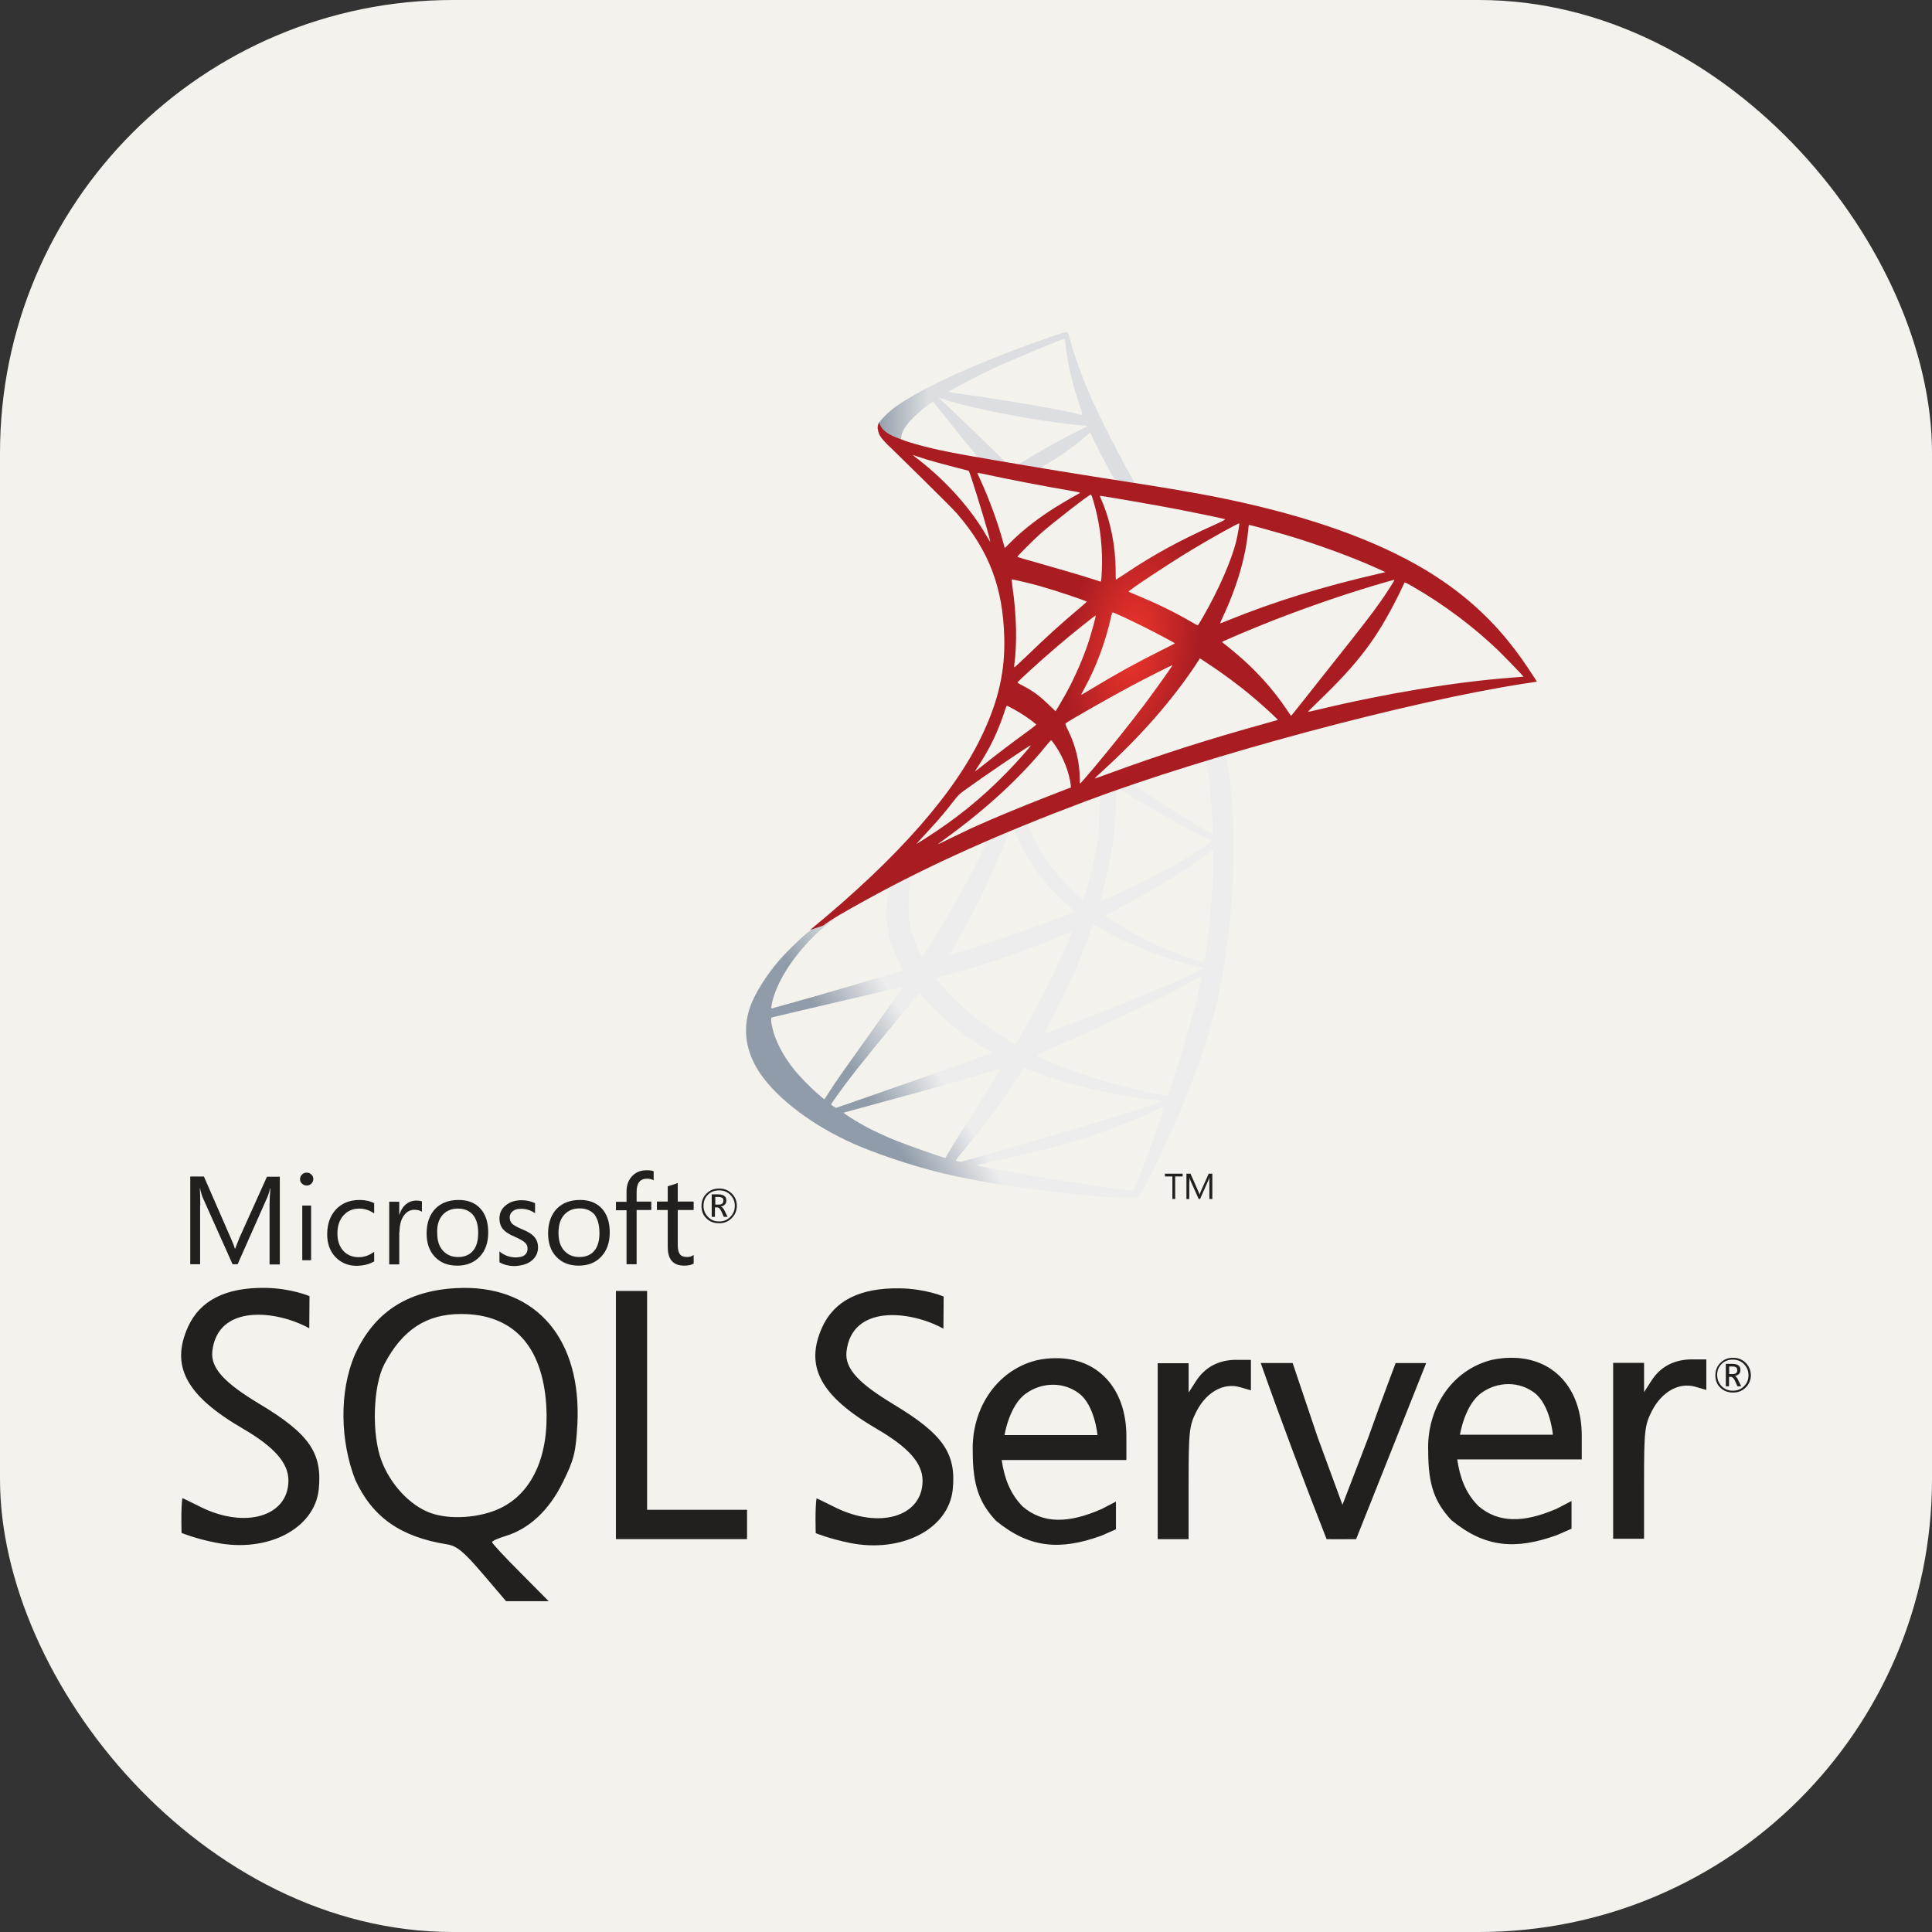 <svg width="256" height="256" viewBox="0 0 256 256" fill="none" xmlns="http://www.w3.org/2000/svg">
<rect x="0" y="0" width="256" height="256" fill="#333333" stroke="none"/>
<rect width="256" height="256" rx="60" fill="#F4F2ED"/>
<path d="M165.018 97.547L142.048 105.047L122.064 113.867L116.473 115.343C115.049 116.698 113.556 118.07 111.941 119.459C110.17 120.986 108.521 122.376 107.253 123.382C105.847 124.494 103.763 126.577 102.704 127.896C101.124 129.876 99.874 131.977 99.336 133.591C98.381 136.508 98.85 139.46 100.69 142.186C103.052 145.658 107.757 149.2 113.243 151.614C116.039 152.847 120.744 154.426 124.286 155.312C130.172 156.805 141.562 158.42 147.829 158.663C149.097 158.715 150.798 158.715 150.867 158.663C151.007 158.576 151.979 156.718 153.108 154.409C156.962 146.544 159.74 139.165 161.25 132.862C162.153 129.043 162.865 123.956 163.334 117.931C163.455 116.247 163.507 110.604 163.403 108.694C163.247 105.569 162.969 103.034 162.535 100.551C162.466 100.186 162.448 99.856 162.483 99.839C162.552 99.787 162.761 99.718 165.591 98.901L165.018 97.547V97.547H165.018V97.547ZM159.775 100.62C159.983 100.62 160.539 105.95 160.678 109.319C160.712 110.031 160.695 110.499 160.66 110.499C160.521 110.499 157.726 108.85 155.73 107.6C153.993 106.506 150.694 104.318 150.174 103.902C150 103.78 150.017 103.763 151.441 103.277C153.854 102.46 159.584 100.62 159.775 100.62ZM148.073 104.475C148.229 104.475 148.628 104.7 149.583 105.291C153.16 107.53 158.021 110.239 160.105 111.142C160.747 111.42 160.816 111.315 159.341 112.323C156.181 114.476 152.239 116.594 147.412 118.729C146.562 119.111 145.85 119.406 145.833 119.406C145.798 119.406 145.902 118.973 146.041 118.452C147.204 114.128 147.864 109.753 147.899 106.245C147.916 104.509 147.916 104.509 148.073 104.457C148.038 104.475 148.055 104.475 148.073 104.475ZM145.659 105.395C145.763 105.499 145.694 109.388 145.555 110.447C145.242 112.982 144.756 115.343 143.958 118C143.767 118.642 143.593 119.181 143.559 119.215C143.489 119.302 141.11 116.975 140.329 116.073C138.974 114.51 137.916 112.947 137.134 111.42C136.735 110.638 136.11 109.11 136.162 109.058C136.44 108.867 145.59 105.325 145.659 105.395ZM134.304 109.857C134.321 109.857 134.339 109.857 134.356 109.874C134.391 109.909 134.513 110.187 134.617 110.499C135.172 112.01 136.422 114.232 137.499 115.656C138.679 117.219 140.225 118.885 141.509 119.979C141.926 120.326 142.308 120.656 142.36 120.708C142.464 120.813 142.499 120.795 139.669 121.872C136.388 123.122 132.811 124.372 128.713 125.691C127.734 126.007 126.756 126.325 125.779 126.646C125.623 126.699 125.675 126.612 126.126 125.9C128.158 122.722 131.248 116.489 132.985 112.079C133.28 111.315 133.575 110.551 133.627 110.378C133.697 110.135 133.783 110.048 134.009 109.926C134.13 109.892 134.252 109.857 134.304 109.857ZM130.832 111.298C130.884 111.333 129.998 113.19 129.13 114.892C127.446 118.173 125.606 121.403 123.14 125.327C122.723 126.004 122.324 126.629 122.272 126.699C122.185 126.82 122.15 126.785 121.873 126.247C121.282 125.084 120.796 123.591 120.536 122.219C120.275 120.865 120.327 118.503 120.623 117.045C120.848 115.969 120.831 115.986 121.352 115.725C123.574 114.597 130.762 111.229 130.832 111.298ZM160.782 112.514V113.243C160.782 117.115 160.365 122.427 159.757 126.299C159.653 126.976 159.566 127.532 159.549 127.549C159.549 127.549 159.046 127.411 158.455 127.237C155.851 126.421 153.021 125.223 150.468 123.817C148.784 122.896 146.336 121.386 146.406 121.316C146.423 121.299 147.152 120.917 148.003 120.465C151.406 118.695 154.67 116.785 157.5 114.892C158.559 114.18 160.156 113.034 160.504 112.722L160.782 112.514ZM117.723 117.652C117.792 117.652 117.775 117.791 117.671 118.416C117.601 118.868 117.515 119.701 117.48 120.274C117.341 122.809 117.758 124.684 119.008 127.254C119.355 127.966 119.633 128.556 119.615 128.573C119.494 128.678 108 132.046 104.388 133.036C103.312 133.331 102.375 133.591 102.305 133.608C102.184 133.643 102.166 133.626 102.218 133.331C102.617 130.779 104.562 127.445 107.271 124.632C109.076 122.757 110.518 121.663 112.983 120.257C114.754 119.25 117.48 117.74 117.688 117.67C117.688 117.652 117.706 117.652 117.723 117.652ZM144.808 122.497C144.826 122.479 145.242 122.705 145.746 123C149.461 125.153 154.635 127.15 159.045 128.174L159.445 128.261L158.889 128.573C156.58 129.858 148.993 133.018 141.232 135.918C140.103 136.334 138.992 136.751 138.783 136.838C138.575 136.925 138.384 136.977 138.384 136.96C138.384 136.942 138.697 136.334 139.096 135.588C141.266 131.525 143.454 126.577 144.565 123.139C144.704 122.809 144.791 122.514 144.808 122.497ZM142.048 123.4C142.065 123.417 141.926 123.782 141.753 124.198C140.242 127.862 138.263 131.855 135.728 136.335C135.086 137.481 134.547 138.401 134.53 138.401C134.512 138.401 133.991 138.088 133.366 137.706C129.685 135.449 126.421 132.671 124.286 129.98L123.973 129.598L125.553 129.164C131.213 127.619 136.023 125.952 140.797 123.903C141.475 123.625 142.03 123.4 142.048 123.4ZM159.202 129.39C159.219 129.789 158.334 133.366 157.604 135.952C156.997 138.123 156.476 139.825 155.521 142.828C155.104 144.148 154.74 145.241 154.722 145.241C154.705 145.241 154.601 145.224 154.497 145.19C149.34 144.252 144.722 142.95 140.381 141.213C139.165 140.727 137.429 139.946 137.325 139.859C137.291 139.824 138.332 139.338 139.652 138.765C147.552 135.31 155.747 131.386 158.559 129.702C158.889 129.494 159.15 129.39 159.202 129.39ZM119.598 130.744C119.633 130.779 117.428 133.956 114.337 138.279C113.261 139.79 112.011 141.561 111.542 142.22C111.073 142.88 110.361 143.922 109.962 144.547L109.232 145.676L108.451 145.016C107.531 144.252 105.934 142.62 105.222 141.717C103.729 139.859 102.722 137.897 102.322 136.109C102.131 135.276 102.131 134.859 102.305 134.807C102.565 134.738 107.201 133.644 111.542 132.636C113.955 132.081 116.75 131.421 117.757 131.178C118.765 130.935 119.581 130.744 119.598 130.744ZM121.82 131.595L122.376 132.22C124.876 135.015 127.429 137.082 130.519 138.887C131.075 139.2 131.491 139.477 131.456 139.495C131.335 139.582 120.727 143.349 115.813 145.051C113.053 146.023 110.778 146.804 110.761 146.804C110.743 146.804 110.587 146.7 110.413 146.578L110.101 146.353L110.604 145.624C112.236 143.262 114.285 140.675 118.747 135.293L121.82 131.595ZM135.676 141.509C135.693 141.491 136.457 141.769 137.394 142.117C139.652 142.967 141.44 143.505 143.836 144.113C146.788 144.86 151.059 145.589 153.577 145.797C153.959 145.832 154.167 145.867 154.097 145.919C153.976 145.988 151.424 146.839 149.548 147.429C146.562 148.367 137.447 151.058 130.016 153.194C128.644 153.593 127.463 153.923 127.394 153.94C127.22 153.975 126.647 153.819 126.647 153.749C126.647 153.715 127.064 153.176 127.567 152.586C130.068 149.6 132.551 146.266 134.617 143.106C135.19 142.238 135.676 141.526 135.676 141.509ZM132.62 141.596C132.637 141.613 131.405 143.592 129.252 146.995C128.331 148.436 127.307 150.068 126.942 150.641C126.595 151.197 126.074 152.065 125.779 152.551L125.276 153.437L125.015 153.367C124.39 153.194 119.997 151.648 118.834 151.179C117.393 150.606 115.9 149.912 114.788 149.322C113.4 148.575 111.663 147.464 111.802 147.429C111.837 147.412 114.216 146.769 117.08 145.988C124.685 143.922 128.904 142.724 131.665 141.856C132.169 141.7 132.603 141.578 132.62 141.596ZM154.236 146.665H154.253C154.323 146.839 151.51 154.652 150.486 157.117C150.26 157.673 150.174 157.812 150.052 157.794C149.757 157.777 145.677 157.204 143.194 156.84C138.87 156.18 131.613 154.912 129.79 154.496L129.373 154.409L131.96 153.818C137.516 152.568 140.19 151.891 142.898 151.058C146.319 150.016 149.705 148.714 153.125 147.117C153.663 146.874 154.115 146.683 154.236 146.665Z" fill="url(#paint0_linear_3_47)"/>
<path d="M141.336 44.001C140.954 43.949 134.79 46.171 130.814 47.786C125.449 49.974 121.282 52.057 118.713 53.863C117.758 54.54 116.56 55.738 116.369 56.207C116.299 56.38 116.265 56.589 116.265 56.797L118.591 59.002L124.13 60.773L137.308 63.135L152.378 65.722L152.535 64.419C152.483 64.419 152.448 64.402 152.396 64.402L150.416 64.089L150.017 63.378C147.968 59.766 145.711 55.287 144.392 52.266C143.368 49.922 142.395 47.213 141.857 45.269C141.562 44.088 141.527 44.019 141.336 44.001V44.001H141.336V44.001ZM141.058 44.887H141.076C141.093 44.904 141.162 45.39 141.232 45.963C141.527 48.394 142.065 50.737 142.916 53.273C143.558 55.182 143.558 55.078 142.812 54.853C141.041 54.367 133.106 52.995 127.359 52.196C126.439 52.075 125.658 51.953 125.658 51.936C125.588 51.867 129.807 49.661 131.665 48.793C134.044 47.699 140.572 44.973 141.058 44.887ZM124.321 52.665L124.998 52.89C128.679 54.141 137.933 55.912 143.037 56.328C143.61 56.38 144.097 56.433 144.114 56.433C144.131 56.45 143.645 56.711 143.02 57.005C140.555 58.238 137.846 59.749 135.971 60.912C135.415 61.259 134.912 61.537 134.842 61.537C134.773 61.537 134.408 61.468 134.026 61.416L133.332 61.311L131.596 59.61C128.54 56.641 126.144 54.349 125.224 53.481L124.321 52.665ZM123.626 53.203L126.074 56.259C127.411 57.943 128.765 59.593 129.061 59.957C129.356 60.322 129.599 60.617 129.582 60.634C129.512 60.686 126.04 60.009 124.199 59.593C122.307 59.158 121.525 58.95 120.362 58.586L119.407 58.273V58.03C119.425 56.866 120.901 55.13 123.401 53.359L123.626 53.203ZM144.426 57.37C144.496 57.37 144.583 57.526 144.791 57.995C145.381 59.297 147.222 62.805 147.673 63.482C147.812 63.708 148.055 63.725 145.607 63.325C139.721 62.37 137.829 62.058 137.829 62.023C137.829 62.006 138.002 61.885 138.228 61.763C140.051 60.756 141.892 59.471 143.524 58.099C143.923 57.77 144.288 57.457 144.357 57.405C144.374 57.37 144.409 57.353 144.426 57.37Z" fill="url(#paint1_linear_3_47)"/>
<path d="M116.49 55.964C116.49 55.964 116.108 56.572 116.473 57.474C116.699 58.03 117.358 58.707 118.105 59.402C118.105 59.402 125.831 66.937 126.769 68.013C131.04 72.944 132.898 77.806 133.071 84.508C133.175 88.814 132.359 92.599 130.328 96.991C126.717 104.874 119.094 113.573 107.34 123.226L109.059 122.653C110.17 121.82 111.681 120.934 115.223 118.99C123.4 114.51 132.602 110.395 143.888 106.159C160.139 100.047 186.86 92.894 202.069 90.567L203.65 90.324L203.406 89.942C202.018 87.789 201.062 86.452 199.916 85.028C196.583 80.896 192.538 77.545 187.589 74.767C180.783 70.965 171.98 67.996 160.834 65.791C158.733 65.374 154.114 64.576 150.364 64.003C142.412 62.77 137.273 61.919 131.613 60.947C129.582 60.6 126.543 60.079 124.529 59.645C123.487 59.419 121.491 58.95 119.928 58.412C118.678 57.926 116.872 57.44 116.49 55.964ZM120.97 60.304C120.987 60.287 121.265 60.391 121.63 60.513C122.289 60.738 123.14 60.999 124.147 61.277C124.909 61.486 125.673 61.689 126.439 61.884C127.481 62.145 128.349 62.388 128.366 62.388C128.488 62.51 130.241 68.117 130.832 70.27C131.057 71.086 131.231 71.781 131.214 71.781C131.196 71.798 131.005 71.503 130.78 71.104C128.748 67.527 125.536 63.898 121.82 60.981C121.335 60.634 120.97 60.322 120.97 60.304ZM129.512 62.666C129.599 62.666 129.981 62.718 130.449 62.822C133.401 63.482 138.697 64.489 142.082 65.062C142.655 65.148 143.107 65.253 143.107 65.287C143.107 65.322 142.898 65.444 142.638 65.583C142.065 65.878 139.756 67.249 138.992 67.77C137.065 69.055 135.329 70.444 134.078 71.694C133.575 72.198 133.141 72.614 133.141 72.614C133.141 72.614 133.037 72.319 132.95 71.954C132.325 69.541 131.023 65.964 129.842 63.447C129.651 63.048 129.494 62.683 129.494 62.648C129.494 62.683 129.494 62.666 129.512 62.666ZM144.548 65.531C144.652 65.565 144.826 66.156 145.173 67.458C145.815 69.975 146.111 72.788 146.006 75.41C145.971 76.139 145.937 76.816 145.902 76.903L145.85 77.076L144.947 76.781C143.089 76.191 140.068 75.305 137.482 74.576C136.006 74.177 134.808 73.812 134.808 73.778C134.808 73.673 136.961 71.52 137.881 70.705C139.634 69.159 144.391 65.478 144.548 65.531ZM145.746 65.704C145.798 65.652 152.934 66.885 156.181 67.51C158.594 67.978 162.101 68.708 162.31 68.795C162.414 68.829 162.049 69.038 160.886 69.558C156.302 71.625 152.899 73.482 149.514 75.74C148.628 76.33 147.882 76.816 147.864 76.816C147.847 76.816 147.83 76.313 147.83 75.705C147.83 72.406 147.17 69.073 145.954 66.26C145.833 65.982 145.728 65.722 145.746 65.704ZM164.202 69.35C164.254 69.402 164.028 70.809 163.82 71.642C163.195 74.229 161.511 78.067 159.445 81.678C159.08 82.32 158.75 82.841 158.715 82.858C158.681 82.876 158.212 82.615 157.674 82.302C155.66 81.122 153.368 80.011 150.868 78.969C150.174 78.674 149.566 78.431 149.548 78.396C149.427 78.292 155.017 74.594 157.969 72.823C160.313 71.399 164.133 69.281 164.202 69.35ZM165.522 69.558C165.678 69.558 168.838 70.427 170.487 70.913C174.567 72.128 179.255 73.847 182.311 75.236L183.578 75.809L182.693 76.017C175.227 77.736 168.838 79.716 162.674 82.216C162.171 82.424 161.719 82.598 161.685 82.598C161.65 82.598 161.824 82.199 162.049 81.712C163.907 77.771 165.105 73.656 165.4 70.149C165.418 69.819 165.469 69.558 165.522 69.558ZM134.061 76.781C134.113 76.729 136.526 77.302 137.829 77.667C139.808 78.222 144.01 79.629 144.01 79.733C144.01 79.75 143.541 80.15 142.985 80.636C140.711 82.528 138.523 84.525 135.901 87.06C135.12 87.807 134.46 88.414 134.426 88.414C134.391 88.414 134.374 88.31 134.391 88.171C134.79 85.254 134.704 81.504 134.148 77.701C134.096 77.215 134.044 76.799 134.061 76.781ZM184.777 76.834C184.811 76.868 183.665 78.674 182.936 79.698C181.895 81.191 180.366 83.171 176.911 87.511C175.089 89.803 173.039 92.39 172.363 93.258C171.668 94.126 171.095 94.856 171.077 94.856C171.06 94.856 170.835 94.543 170.592 94.161C168.647 91.244 166.32 88.692 163.559 86.4C163.039 85.966 162.466 85.497 162.275 85.358C162.084 85.219 161.928 85.081 161.928 85.063C161.928 85.011 164.879 83.743 167.119 82.841C171.043 81.243 176.39 79.334 180.401 78.101C182.502 77.441 184.742 76.799 184.777 76.834ZM186.114 77.181C186.183 77.163 186.6 77.372 187.103 77.667C191.322 80.08 195.454 83.188 198.719 86.383C199.639 87.286 201.913 89.647 201.878 89.664C201.878 89.664 201.08 89.734 200.142 89.803C192.833 90.359 183.475 91.904 174.481 94.074C173.873 94.213 173.335 94.335 173.3 94.335C173.266 94.335 173.943 93.657 174.794 92.841C180.072 87.754 182.485 84.542 185.332 78.813C185.732 77.962 186.079 77.233 186.114 77.181C186.096 77.181 186.096 77.181 186.114 77.181ZM147.447 81.139C147.691 81.191 149.948 82.251 151.649 83.101C153.212 83.882 155.556 85.133 155.677 85.237C155.695 85.254 154.861 85.688 153.837 86.192C150.573 87.824 147.777 89.369 144.86 91.14C144.027 91.644 143.333 92.06 143.315 92.06C143.246 92.06 143.263 91.991 143.732 91.14C145.295 88.293 146.545 84.89 147.257 81.573C147.326 81.313 147.395 81.139 147.447 81.139ZM145.19 81.556C145.242 81.608 144.652 83.744 144.288 84.907C143.575 87.112 142.378 89.873 141.214 91.956C140.936 92.442 140.52 93.154 140.294 93.553L139.86 94.248L138.888 93.31C137.759 92.216 136.839 91.539 135.659 90.931C135.189 90.689 134.825 90.48 134.825 90.446C134.825 90.307 137.794 87.616 140.068 85.671C141.7 84.264 145.138 81.504 145.19 81.556ZM158.994 87.234L159.844 87.789C161.789 89.057 164.08 90.741 165.834 92.216C166.824 93.032 168.734 94.751 169.116 95.168L169.324 95.394L167.918 95.793C159.966 97.998 153.819 99.96 146.649 102.599C145.85 102.894 145.173 103.137 145.121 103.137C145.017 103.137 144.93 103.224 146.718 101.575C151.302 97.356 155.365 92.703 158.386 88.171L158.994 87.234ZM155.365 88.136C155.399 88.171 153.021 91.522 151.597 93.415C149.895 95.672 146.874 99.457 144.791 101.922C143.923 102.946 143.177 103.797 143.142 103.815C143.089 103.832 143.072 103.572 143.072 103.172C143.072 101.071 142.534 98.831 141.596 96.922C141.197 96.123 141.127 95.932 141.215 95.845C141.544 95.55 146.597 92.668 149.791 90.949C151.944 89.803 155.312 88.102 155.365 88.136ZM133.418 93.519C133.471 93.519 133.87 93.727 134.322 93.97C135.433 94.578 136.422 95.255 137.308 95.984C137.342 96.019 136.891 96.384 136.301 96.817C134.651 97.998 132.151 99.891 130.693 101.054C129.165 102.27 129.113 102.304 129.286 102.044C130.432 100.29 131.005 99.3 131.613 98.033C132.151 96.905 132.689 95.568 133.071 94.404C133.21 93.901 133.384 93.519 133.418 93.519ZM139.27 98.102C139.356 98.085 139.461 98.241 139.929 98.936C140.919 100.411 141.683 102.391 141.874 103.988L141.909 104.336L139.53 105.256C135.276 106.905 131.353 108.537 128.696 109.753C127.949 110.1 126.647 110.725 125.797 111.142C124.946 111.576 124.251 111.906 124.251 111.888C124.251 111.871 124.789 111.472 125.449 110.985C130.641 107.218 135.138 103.085 138.506 98.953C138.87 98.519 139.2 98.12 139.235 98.102L139.27 98.102ZM136.579 98.762C136.648 98.832 134.669 101.071 133.315 102.443C129.964 105.864 126.647 108.537 122.532 111.142C122.012 111.472 121.543 111.767 121.491 111.802C121.369 111.871 121.525 111.697 123.331 109.735C124.477 108.503 125.345 107.461 126.335 106.176C126.994 105.326 127.116 105.204 128.071 104.527C130.623 102.686 136.509 98.693 136.579 98.762Z" fill="url(#paint2_radial_3_47)"/>
<path d="M61.394 170.655C61.073 170.655 60.753 170.685 60.435 170.685C53.966 171.03 49.603 173.877 47.052 179.437C44.87 184.465 45.108 191.038 47.077 196.097C49.365 201.04 53.063 203.649 59.236 204.635C60.542 204.849 61.418 205.566 63.948 208.519L67.06 212.166H72.705L68.952 208.382C66.877 206.307 65.198 204.5 65.198 204.342C65.198 204.183 65.992 203.835 66.953 203.542C70.12 202.584 72.751 200.137 74.591 196.387C76.08 193.375 76.294 192.444 76.507 188.697C77.066 177.545 71.185 170.572 61.393 170.652L61.394 170.655ZM66.343 199.82C63.597 201.15 59.609 201.416 57.006 200.461C54.314 199.472 51.709 196.677 50.537 193.513C49.234 190.053 49.42 183.669 50.909 180.794C53.304 176.217 56.472 174.112 61.101 174.112C67.966 174.112 71.872 178.317 72.382 186.22C72.784 192.817 70.575 197.767 66.346 199.817L66.343 199.82ZM163.859 180.181C161.492 180.181 159.679 181.14 158.458 183.028L157.5 184.523V180.636H153.402V203.949H157.497V196.497C157.497 189.683 157.582 188.887 158.535 187.022C159.847 184.465 162.105 183.19 164.287 183.8L165.751 184.228V180.187H163.859V180.181ZM139.784 179.968C138.981 179.968 138.13 180.074 137.282 180.261C131.798 181.695 128.707 186.943 128.896 192.344C128.896 196.866 129.775 199.127 131.957 201.498C136.428 205.166 140.471 205.459 145.926 203.491C146.857 203.094 147.87 202.637 147.87 202.637V198.969L145.926 199.976C141.511 201.898 138.185 201.898 135.521 199.634C133.822 197.904 133.074 195.829 132.729 193.461H149.252V190.318C149.252 183.91 145.395 179.864 139.781 179.968H139.784ZM133.101 190.19C133.101 190.19 133.712 186.193 135.976 184.624C137.065 183.855 138.316 183.483 139.54 183.483C140.767 183.483 141.99 183.879 143 184.652C145.075 186.247 145.423 190.16 145.423 190.16H133.101V190.19H133.101ZM34.306 185.985C29.864 183.294 27.892 181.353 28.133 179.064C28.823 172.733 36.647 173.608 40.98 176.004L41.01 171.744C41.01 171.744 38.615 170.707 35.182 170.652C29.915 170.572 26.51 172.299 24.914 175.815C22.571 181.002 24.646 184.914 32.146 189.278C36.357 191.728 38.218 193.855 38.218 196.174C38.218 200.964 32.442 202.637 26.483 199.631C25.256 199.021 24.219 198.511 24.164 198.511C23.95 199.869 24.06 203.119 24.06 203.119C24.06 203.119 25.891 203.888 28.637 204.418C35.448 205.776 41.645 202.581 42.231 197.394C42.741 192.524 40.98 189.97 34.306 185.982L34.306 185.985ZM200.128 179.913C199.329 179.913 198.48 180.023 197.595 180.209C192.118 181.643 189.033 186.891 189.244 192.292C189.244 196.809 190.12 199.048 192.301 201.416C196.772 205.087 200.815 205.383 206.298 203.412C207.226 203.015 208.236 202.564 208.236 202.564V198.89L206.295 199.903C201.871 201.819 198.545 201.819 195.89 199.555C194.181 197.828 193.44 195.777 193.095 193.382H209.591V190.239C209.591 183.862 205.734 179.812 200.119 179.919L200.128 179.913ZM193.446 190.135C193.446 190.135 194.062 186.144 196.323 184.545C197.409 183.773 198.66 183.4 199.884 183.4C201.105 183.4 202.334 183.797 203.345 184.572C205.42 186.168 205.768 190.107 205.768 190.107H193.449L193.446 190.135ZM118.333 186.037C113.89 183.352 111.925 181.405 112.163 179.116C112.852 172.781 120.676 173.66 125.009 176.056L125.04 171.796C125.04 171.796 122.644 170.759 119.211 170.71C113.945 170.63 110.539 172.357 108.941 175.873C106.6 181.06 108.703 184.972 116.178 189.335C120.383 191.783 122.245 193.882 122.245 196.201C122.245 200.992 116.471 202.691 110.512 199.658C109.291 199.048 108.254 198.544 108.193 198.544C107.979 199.902 108.089 203.152 108.089 203.152C108.089 203.152 109.899 203.894 112.636 204.452C119.453 205.813 125.653 202.621 126.236 197.433C126.743 192.588 124.985 190.034 118.333 186.043V186.037H118.333ZM224.207 180.126C221.839 180.126 220.005 181.087 218.806 182.976L217.848 184.465V180.584H213.75V203.891H217.845V196.439C217.845 189.628 217.927 188.829 218.882 186.968C220.194 184.414 222.452 183.135 224.634 183.748L226.098 184.175V180.127L224.207 180.126ZM85.744 185.903V171.054H81.612V203.943H98.987V200.058H85.744V185.903H85.744ZM181.289 190.531L177.884 199.393L174.609 190.483L171.283 180.608H167.054C169.795 188.377 172.775 196.28 175.781 203.943C177.084 203.973 178.39 203.943 179.693 203.943L184.291 192.396L188.975 180.611H184.932C184.932 180.611 183.147 185.292 181.286 190.535L181.289 190.531ZM95.264 162.092C95.929 162.092 96.485 161.879 96.942 161.421C97.394 160.97 97.632 160.439 97.632 159.773C97.632 159.108 97.394 158.553 96.942 158.126C96.485 157.699 95.957 157.485 95.294 157.485C94.623 157.485 94.068 157.699 93.616 158.15C93.159 158.602 92.951 159.157 92.951 159.798C92.951 160.469 93.165 161.024 93.616 161.446C94.043 161.873 94.599 162.086 95.264 162.086V162.092ZM93.799 158.309C94.196 157.912 94.678 157.729 95.295 157.729C95.874 157.729 96.357 157.912 96.76 158.309C97.156 158.705 97.37 159.188 97.37 159.773C97.37 160.359 97.156 160.866 96.76 161.262C96.357 161.659 95.874 161.848 95.295 161.848C94.706 161.848 94.227 161.665 93.83 161.262C93.433 160.866 93.22 160.359 93.22 159.773C93.22 159.188 93.403 158.706 93.799 158.309ZM94.785 159.987H95.053C95.243 159.987 95.429 160.17 95.587 160.518L95.908 161.238H96.411L96.015 160.438C95.853 160.118 95.695 159.932 95.508 159.88C95.743 159.825 95.929 159.746 96.064 159.587C96.198 159.45 96.247 159.264 96.247 159.053C96.247 158.809 96.17 158.626 96.009 158.492C95.826 158.339 95.533 158.257 95.154 158.257H94.306V161.238H94.733V159.987L94.785 159.987ZM94.785 158.602H95.157C95.426 158.602 95.615 158.657 95.719 158.736C95.82 158.815 95.847 158.919 95.847 159.108C95.847 159.453 95.633 159.615 95.237 159.615H94.779V158.602H94.785ZM26.537 159.722C26.537 158.684 26.507 157.912 26.482 157.457H26.507C26.613 157.994 26.745 158.394 26.852 158.66L30.818 167.521H31.484L35.45 158.58C35.557 158.337 35.664 157.97 35.795 157.46H35.826C35.746 158.346 35.719 159.114 35.719 159.728V167.548H37.077V155.923H35.374L31.728 164.009C31.593 164.329 31.407 164.808 31.169 165.443H31.114C31.035 165.129 30.849 164.65 30.583 164.064L27.019 155.895H25.21V167.521H26.516V159.727L26.537 159.722ZM40.052 159.743H41.224V166.984H40.052V159.743ZM40.638 157.088C40.882 157.088 41.09 157.006 41.248 156.844C41.41 156.685 41.517 156.478 41.517 156.234C41.517 155.996 41.437 155.782 41.251 155.624C41.087 155.462 40.876 155.379 40.635 155.379C40.397 155.379 40.184 155.462 40.025 155.624C39.863 155.782 39.756 155.996 39.756 156.234C39.756 156.5 39.839 156.685 40.025 156.844C40.208 157.006 40.397 157.088 40.635 157.088H40.638ZM49.579 167.143V165.867C48.938 166.346 48.248 166.584 47.534 166.584C46.68 166.584 45.987 166.292 45.48 165.73C44.977 165.175 44.709 164.403 44.709 163.442C44.709 162.435 44.977 161.635 45.532 161.025C46.066 160.439 46.759 160.146 47.608 160.146C48.3 160.146 48.965 160.36 49.579 160.787V159.429C49.02 159.136 48.383 159.002 47.662 159.002C46.332 159.002 45.295 159.429 44.52 160.253C43.751 161.077 43.354 162.197 43.354 163.549C43.354 164.751 43.699 165.761 44.416 166.533C45.163 167.326 46.119 167.729 47.29 167.729C48.196 167.704 48.938 167.515 49.579 167.143ZM52.932 163.283C52.932 162.328 53.145 161.556 53.542 161.024C53.915 160.546 54.366 160.304 54.9 160.304C55.352 160.304 55.672 160.387 55.907 160.573V159.188C55.724 159.108 55.458 159.081 55.114 159.081C54.635 159.081 54.208 159.242 53.832 159.539C53.436 159.853 53.118 160.332 52.932 160.942H52.902V159.242H51.574V167.542H52.905V163.283H52.932ZM60.57 167.707C61.821 167.707 62.828 167.304 63.575 166.505C64.32 165.711 64.692 164.643 64.692 163.313C64.692 161.955 64.35 160.918 63.655 160.145C62.965 159.374 62.007 159.001 60.755 159.001C59.504 159.001 58.497 159.374 57.75 160.094C56.95 160.887 56.529 162.007 56.529 163.444C56.529 164.695 56.871 165.733 57.592 166.505C58.336 167.304 59.322 167.704 60.57 167.704V167.707ZM58.678 160.945C59.184 160.411 59.85 160.145 60.673 160.145C61.528 160.145 62.169 160.411 62.645 160.945C63.124 161.504 63.362 162.3 63.362 163.365C63.362 164.378 63.148 165.174 62.697 165.708C62.245 166.267 61.58 166.563 60.701 166.563C59.846 166.563 59.184 166.267 58.678 165.708C58.174 165.147 57.933 164.378 57.933 163.365C57.882 162.358 58.147 161.534 58.678 160.945ZM70.517 166.984C71.024 166.533 71.293 165.977 71.293 165.281C71.293 164.671 71.079 164.164 70.682 163.765C70.359 163.444 69.858 163.154 69.135 162.861C68.494 162.593 68.098 162.355 67.884 162.169C67.67 161.955 67.539 161.69 67.539 161.314C67.539 160.97 67.673 160.704 67.936 160.491C68.204 160.277 68.546 160.173 69.004 160.173C69.721 160.173 70.334 160.362 70.896 160.762V159.432C70.359 159.164 69.776 159.035 69.111 159.035C68.256 159.035 67.536 159.271 67.005 159.725C66.446 160.177 66.181 160.763 66.181 161.452C66.181 162.062 66.364 162.569 66.712 162.941C67.005 163.258 67.506 163.582 68.201 163.872C68.866 164.165 69.318 164.43 69.559 164.643C69.797 164.857 69.904 165.122 69.904 165.437C69.904 166.212 69.373 166.612 68.335 166.612C67.536 166.612 66.819 166.349 66.178 165.819V167.252C66.758 167.601 67.453 167.759 68.222 167.759C69.208 167.707 69.98 167.466 70.511 166.987L70.517 166.984ZM76.852 159.001C75.601 159.001 74.594 159.374 73.846 160.094C73.053 160.888 72.626 162.007 72.626 163.445C72.626 164.696 72.971 165.733 73.688 166.505C74.435 167.304 75.418 167.704 76.669 167.704C77.951 167.704 78.927 167.302 79.675 166.502C80.422 165.709 80.794 164.641 80.794 163.31C80.794 161.952 80.447 160.915 79.757 160.143C79.037 159.371 78.079 158.998 76.858 158.998L76.852 159.001ZM79.433 163.365C79.433 164.378 79.22 165.175 78.768 165.709C78.317 166.267 77.651 166.563 76.772 166.563C75.918 166.563 75.256 166.267 74.749 165.709C74.246 165.147 74.005 164.378 74.005 163.365C74.005 162.297 74.27 161.473 74.804 160.918C75.308 160.387 75.973 160.118 76.8 160.118C77.624 160.118 78.286 160.387 78.765 160.918C79.192 161.504 79.43 162.3 79.43 163.365H79.433ZM83.028 167.518H84.356V160.332H86.299V159.215H84.355V157.934C84.355 156.768 84.807 156.182 85.741 156.182C86.055 156.182 86.375 156.261 86.614 156.396V155.197C86.375 155.09 86.055 155.066 85.655 155.066C84.938 155.066 84.352 155.279 83.873 155.731C83.314 156.262 83.019 156.951 83.019 157.885V159.246H81.615V160.363H83.019V167.522L83.028 167.518ZM88.481 165.254C88.481 166.877 89.198 167.704 90.663 167.704C91.194 167.704 91.593 167.619 91.914 167.43V166.288C91.67 166.472 91.38 166.557 91.059 166.557C90.608 166.557 90.291 166.45 90.104 166.209C89.915 165.971 89.808 165.568 89.808 165.013V160.329H91.913V159.212H89.808V156.765C89.351 156.924 88.902 157.058 88.478 157.192V159.212H87.044V160.329H88.478V165.251L88.481 165.254ZM231.286 180.553C230.834 180.126 230.3 179.913 229.638 179.913C228.967 179.913 228.412 180.126 227.96 180.584C227.508 181.033 227.295 181.591 227.295 182.232C227.295 182.897 227.508 183.453 227.957 183.879C228.408 184.307 228.964 184.521 229.635 184.521C230.297 184.521 230.856 184.307 231.313 183.855C231.762 183.397 232 182.87 232 182.208C231.976 181.536 231.734 180.981 231.283 180.554L231.286 180.553ZM231.073 183.697C230.676 184.093 230.194 184.276 229.608 184.276C229.028 184.276 228.546 184.093 228.143 183.697C227.747 183.294 227.533 182.79 227.533 182.201C227.533 181.621 227.716 181.14 228.119 180.737C228.515 180.34 228.995 180.157 229.608 180.157C230.188 180.157 230.67 180.34 231.073 180.737C231.469 181.14 231.683 181.621 231.683 182.201C231.683 182.818 231.5 183.294 231.073 183.697ZM229.876 182.339C230.114 182.284 230.304 182.177 230.435 182.046C230.569 181.908 230.618 181.722 230.618 181.509C230.618 181.271 230.542 181.082 230.38 180.95C230.197 180.798 229.901 180.715 229.526 180.715H228.678V183.693H229.105V182.442H229.37C229.554 182.442 229.737 182.625 229.901 182.973L230.218 183.69H230.725L230.329 182.891C230.191 182.543 230.032 182.384 229.871 182.332L229.876 182.339ZM229.583 182.07H229.126V181.063H229.501C229.767 181.063 229.953 181.112 230.06 181.195C230.166 181.274 230.191 181.378 230.191 181.567C230.191 181.912 229.977 182.07 229.581 182.07L229.583 182.07ZM155.346 158.87H155.718V155.889H156.704V155.517H154.361V155.889H155.346V158.87H155.346ZM157.604 156.631C157.604 156.341 157.604 156.103 157.583 155.969C157.607 156.127 157.662 156.234 157.687 156.313L158.831 158.87H159.014L160.161 156.289C160.192 156.21 160.216 156.106 160.268 155.969C160.244 156.234 160.244 156.447 160.244 156.609V158.867H160.64V155.517H160.161L159.124 157.83C159.099 157.912 159.017 158.074 158.965 158.257H158.935C158.913 158.15 158.858 158.043 158.782 157.861L157.745 155.517H157.208V158.874H157.583V156.634L157.604 156.631Z" fill="#231F1F"/>
<defs>
<linearGradient id="paint0_linear_3_47" x1="116.135" y1="147.356" x2="124.441" y2="142.448" gradientUnits="userSpaceOnUse">
<stop stop-color="#909CA9"/>
<stop offset="1" stop-color="#EDEDEE"/>
</linearGradient>
<linearGradient id="paint1_linear_3_47" x1="116.326" y1="54.827" x2="123.009" y2="54.827" gradientUnits="userSpaceOnUse">
<stop stop-color="#939FAB"/>
<stop offset="1" stop-color="#DCDEE1"/>
</linearGradient>
<radialGradient id="paint2_radial_3_47" cx="0" cy="0" r="1" gradientUnits="userSpaceOnUse" gradientTransform="translate(150.05 85.479) rotate(-171.457) scale(8.617 17.238)">
<stop stop-color="#EE352C"/>
<stop offset="1" stop-color="#A91D22"/>
</radialGradient>
</defs>
</svg>
